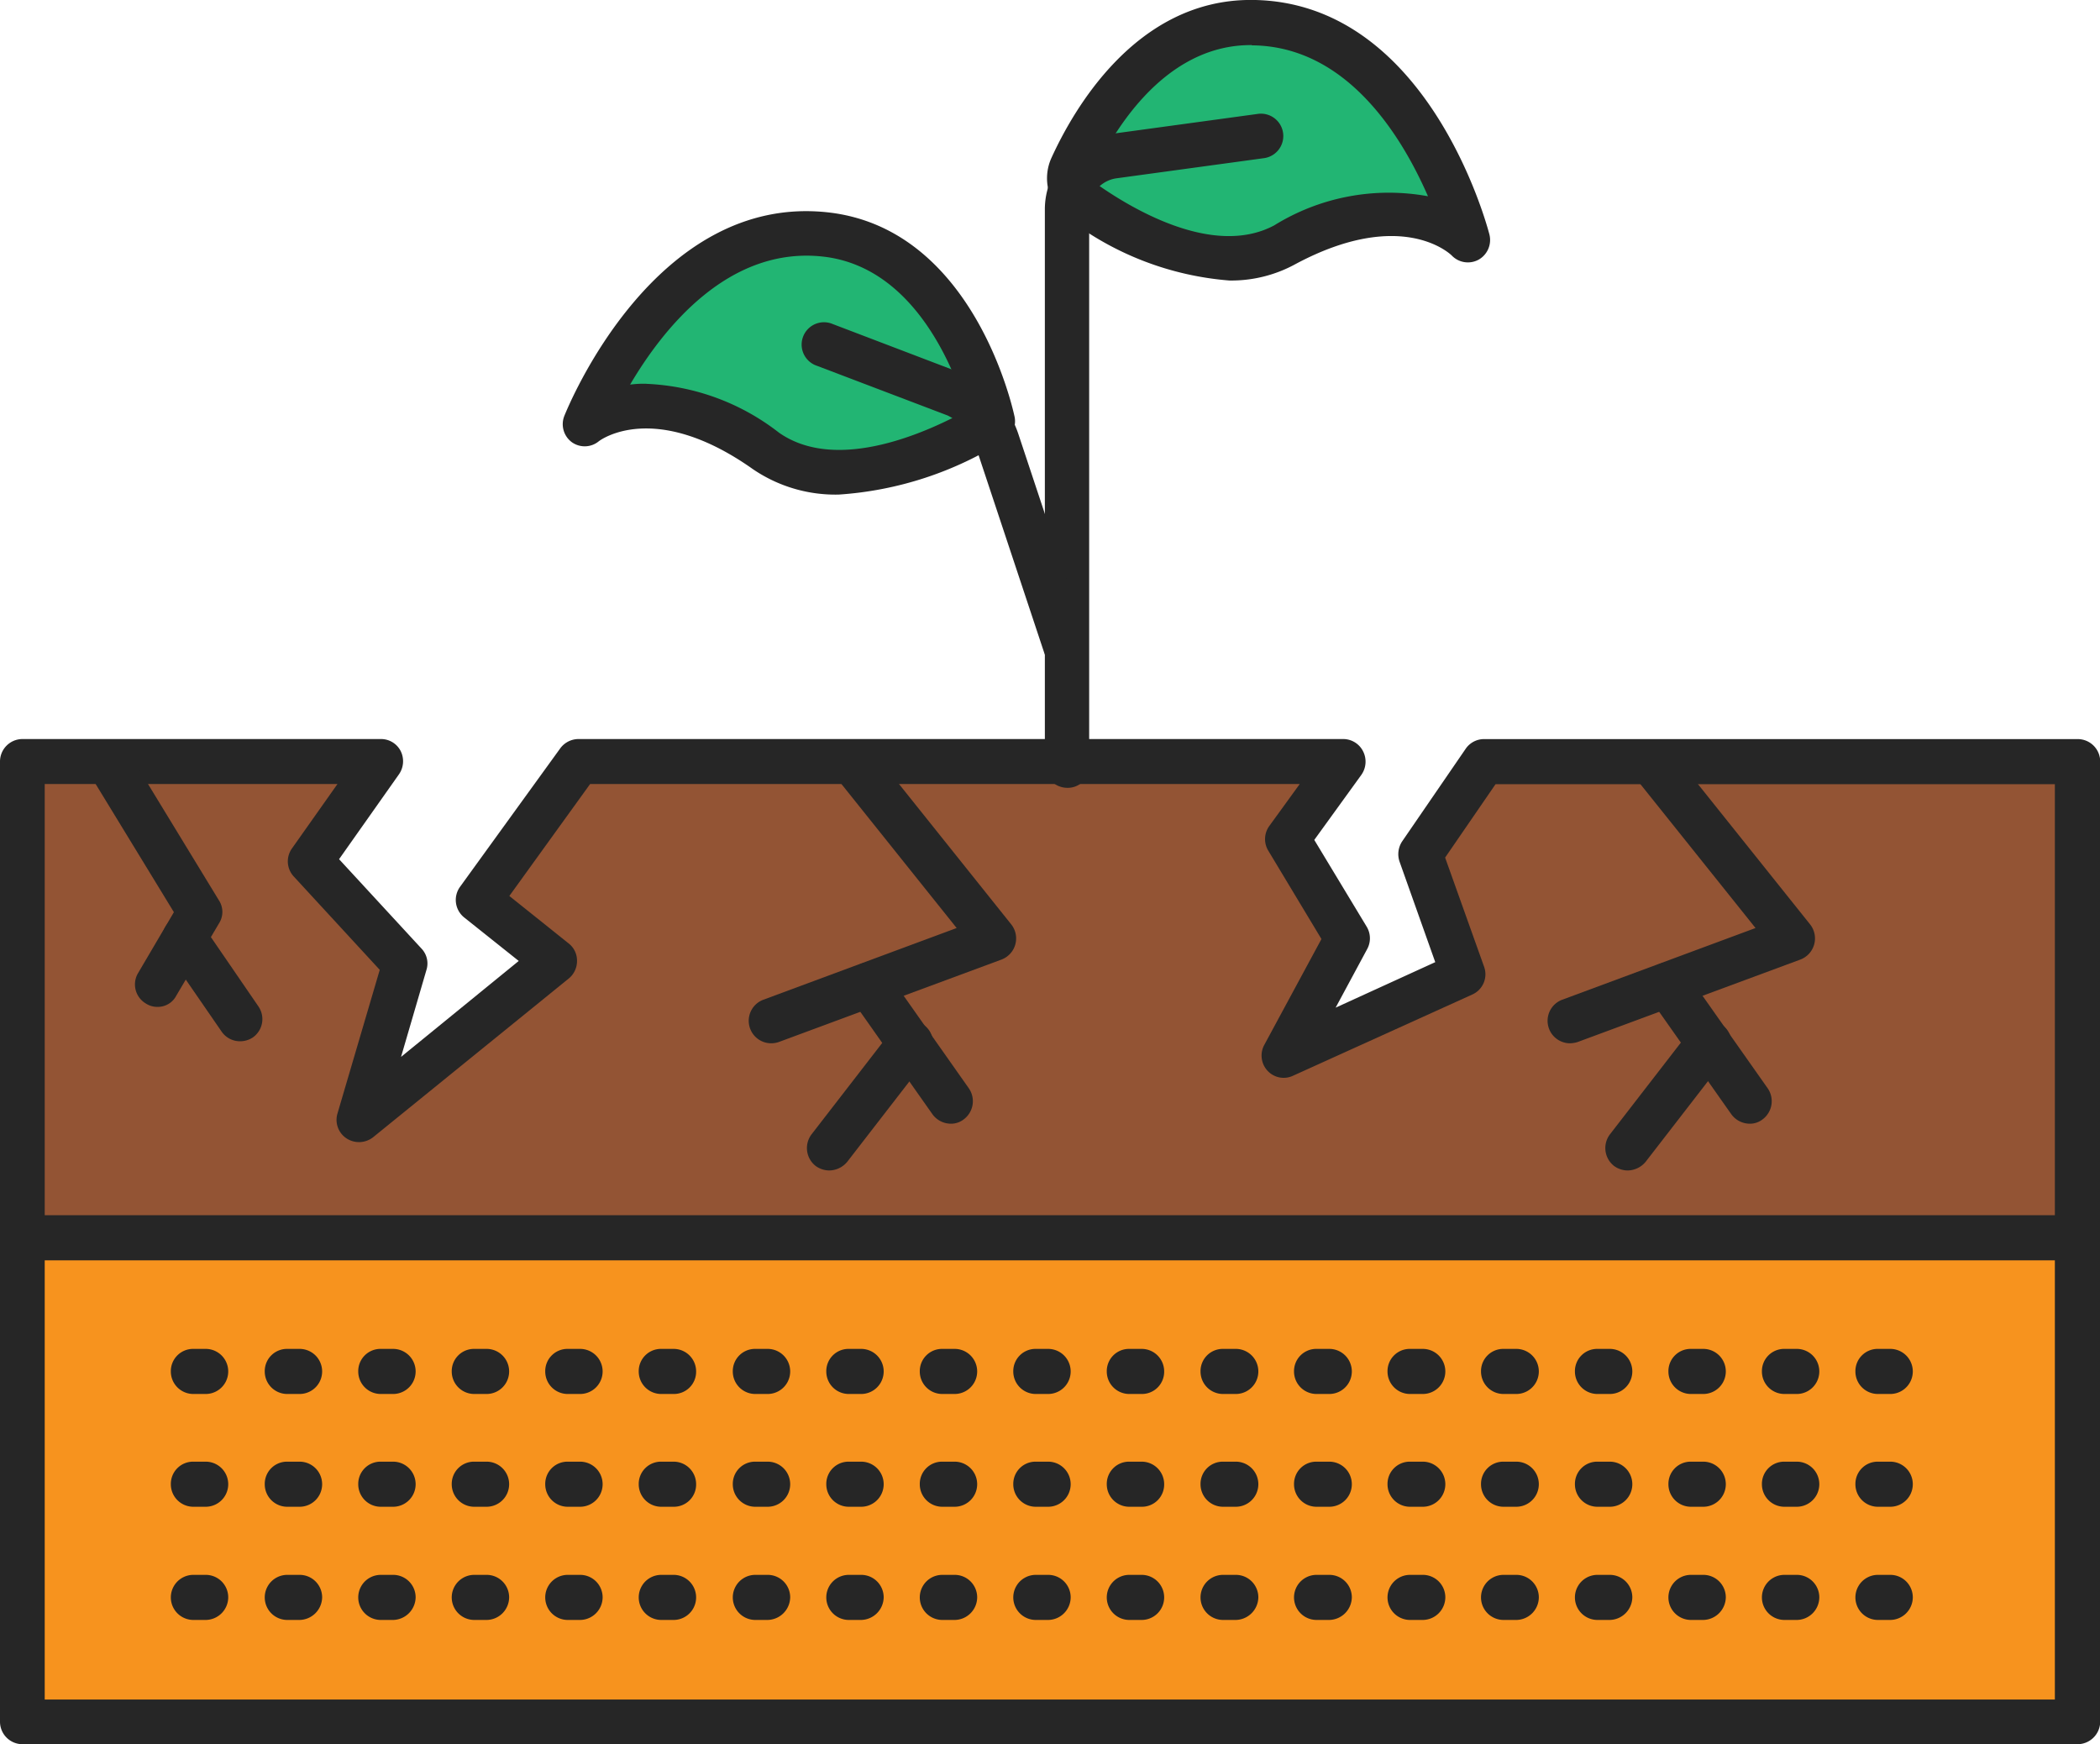 <svg xmlns="http://www.w3.org/2000/svg" width="40.43" height="33.577" viewBox="0 0 40.43 33.577">
  <g id="drought_4849560" transform="translate(0 -43.3)">
    <g id="Grupo_1106095" data-name="Grupo 1106095" transform="translate(0 57.527)">
      <g id="Grupo_1106094" data-name="Grupo 1106094">
        <path id="Trazado_897084" data-name="Trazado 897084" d="M33.629,229l-1.224,1.784.821,2.313-3.442,1.563,1.208-2.25-1.153-1.918L30.921,229H16.2l-1.926,2.668,1.468,1.168-3.758,3.055.876-2.992-1.816-1.982L12.392,229H5.5v9.19H45.053V229Z" transform="translate(-5.066 -228.566)" fill="#935434"/>
        <path id="Trazado_897085" data-name="Trazado 897085" d="M39.988,233.55H.434A.433.433,0,0,1,0,233.116v-9.182a.433.433,0,0,1,.434-.434h6.9a.424.424,0,0,1,.379.229.44.44,0,0,1-.032.45l-1.153,1.634,1.587,1.721a.415.415,0,0,1,.095.411l-.489,1.674,2.266-1.847-1.05-.837a.432.432,0,0,1-.079-.592l1.926-2.661a.438.438,0,0,1,.347-.182H25.856a.428.428,0,0,1,.387.237.44.44,0,0,1-.032.45l-.908,1.255,1.011,1.674a.432.432,0,0,1,.008.426l-.608,1.129,1.918-.876-.687-1.934a.446.446,0,0,1,.047-.387l1.224-1.784a.428.428,0,0,1,.355-.189H40a.433.433,0,0,1,.434.434v9.182A.44.44,0,0,1,39.988,233.55ZM.861,232.69h38.7v-8.321H28.793l-.971,1.413.75,2.1a.427.427,0,0,1-.229.537l-3.45,1.563a.423.423,0,0,1-.489-.095.431.431,0,0,1-.063-.5l1.1-2.037-1.026-1.705a.431.431,0,0,1,.024-.474l.584-.805H11.361l-1.555,2.155,1.145.916a.419.419,0,0,1,.158.332.435.435,0,0,1-.158.34l-3.766,3.055a.439.439,0,0,1-.513.024.427.427,0,0,1-.174-.482l.813-2.763-1.658-1.8a.428.428,0,0,1-.032-.537l.876-1.24H.861Z" transform="translate(0 -223.5)" fill="#262626"/>
      </g>
    </g>
    <g id="Grupo_1106096" data-name="Grupo 1106096" transform="translate(14.414 57.7)">
      <path id="Trazado_897086" data-name="Trazado 897086" d="M183.006,231.385a.433.433,0,0,1-.15-.837l3.726-1.382-2.211-2.763a.433.433,0,0,1,.679-.537l2.582,3.229a.435.435,0,0,1-.189.679l-4.287,1.587A.46.46,0,0,1,183.006,231.385Z" transform="translate(-182.578 -225.701)" fill="#262626"/>
    </g>
    <g id="Grupo_1106097" data-name="Grupo 1106097" transform="translate(16.297 61.832)">
      <path id="Trazado_897087" data-name="Trazado 897087" d="M208.441,281.131a.441.441,0,0,1-.355-.182l-1.579-2.242a.43.43,0,1,1,.7-.5l1.579,2.242a.436.436,0,0,1-.1.6A.394.394,0,0,1,208.441,281.131Z" transform="translate(-206.431 -278.031)" fill="#262626"/>
    </g>
    <g id="Grupo_1106098" data-name="Grupo 1106098" transform="translate(1.648 57.525)">
      <path id="Trazado_897088" data-name="Trazado 897088" d="M22.26,228.634a.4.4,0,0,1-.221-.063.427.427,0,0,1-.15-.592l.687-1.168-1.634-2.676a.431.431,0,0,1,.734-.45l1.768,2.9a.408.408,0,0,1,0,.442l-.821,1.389A.4.4,0,0,1,22.26,228.634Z" transform="translate(-20.876 -223.476)" fill="#262626"/>
    </g>
    <g id="Grupo_1106099" data-name="Grupo 1106099" transform="translate(15.536 62.949)">
      <path id="Trazado_897089" data-name="Trazado 897089" d="M203.755,297.6l-1.555,2.029" transform="translate(-201.772 -297.172)" fill="#935434"/>
      <path id="Trazado_897090" data-name="Trazado 897090" d="M197.209,295.064a.449.449,0,0,1-.261-.087.437.437,0,0,1-.079-.608l1.563-2.021a.433.433,0,1,1,.687.529l-1.563,2.021A.456.456,0,0,1,197.209,295.064Z" transform="translate(-196.781 -292.181)" fill="#262626"/>
    </g>
    <g id="Grupo_1106100" data-name="Grupo 1106100" transform="translate(29.794 57.7)">
      <path id="Trazado_897091" data-name="Trazado 897091" d="M377.806,231.385a.433.433,0,0,1-.15-.837l3.726-1.382-2.211-2.763a.433.433,0,0,1,.679-.537l2.582,3.229a.435.435,0,0,1-.189.679l-4.287,1.587A.536.536,0,0,1,377.806,231.385Z" transform="translate(-377.378 -225.701)" fill="#262626"/>
    </g>
    <g id="Grupo_1106101" data-name="Grupo 1106101" transform="translate(31.677 61.832)">
      <path id="Trazado_897092" data-name="Trazado 897092" d="M403.241,281.131a.441.441,0,0,1-.355-.182l-1.579-2.242a.43.43,0,1,1,.7-.5l1.579,2.242a.436.436,0,0,1-.1.6A.394.394,0,0,1,403.241,281.131Z" transform="translate(-401.231 -278.031)" fill="#262626"/>
    </g>
    <g id="Grupo_1106102" data-name="Grupo 1106102" transform="translate(30.907 62.949)">
      <path id="Trazado_897093" data-name="Trazado 897093" d="M398.463,297.6l-1.563,2.029" transform="translate(-396.472 -297.172)" fill="#935434"/>
      <path id="Trazado_897094" data-name="Trazado 897094" d="M391.909,295.064a.449.449,0,0,1-.261-.087.437.437,0,0,1-.079-.608l1.563-2.021a.433.433,0,0,1,.687.529l-1.563,2.021A.456.456,0,0,1,391.909,295.064Z" transform="translate(-391.481 -292.181)" fill="#262626"/>
    </g>
    <g id="Grupo_1106103" data-name="Grupo 1106103" transform="translate(3.121 60.932)">
      <path id="Trazado_897095" data-name="Trazado 897095" d="M46.158,273.655,45.1,272.1" transform="translate(-44.661 -271.669)" fill="#935434"/>
      <path id="Trazado_897096" data-name="Trazado 897096" d="M41.034,269.049a.429.429,0,0,1-.355-.19l-1.066-1.547a.431.431,0,1,1,.711-.489l1.066,1.555a.431.431,0,0,1-.111.6A.443.443,0,0,1,41.034,269.049Z" transform="translate(-39.536 -266.636)" fill="#262626"/>
    </g>
    <g id="Grupo_1106109" data-name="Grupo 1106109" transform="translate(0 66.693)">
      <g id="Grupo_1106105" data-name="Grupo 1106105" transform="translate(0 0)">
        <g id="Grupo_1106104" data-name="Grupo 1106104">
          <path id="Trazado_897097" data-name="Trazado 897097" d="M5.5,345.1H45.061v9.324H5.5Z" transform="translate(-5.066 -344.666)" fill="#f7931e"/>
          <path id="Trazado_897098" data-name="Trazado 897098" d="M39.988,349.784H.434A.433.433,0,0,1,0,349.35v-9.316a.433.433,0,0,1,.434-.434H40a.433.433,0,0,1,.434.434v9.324A.438.438,0,0,1,39.988,349.784ZM.861,348.924h38.7v-8.455H.861Z" transform="translate(0 -339.6)" fill="#262626"/>
        </g>
      </g>
      <g id="Grupo_1106106" data-name="Grupo 1106106" transform="translate(3.292 2.574)">
        <path id="Trazado_897099" data-name="Trazado 897099" d="M74.8,373.068h-.237a.433.433,0,0,1-.434-.434.428.428,0,0,1,.434-.434H74.8a.434.434,0,1,1,0,.868Zm-1.8,0h-.237a.433.433,0,0,1-.434-.434.428.428,0,0,1,.434-.434H73a.434.434,0,1,1,0,.868Zm-1.8,0h-.237a.433.433,0,0,1-.434-.434.428.428,0,0,1,.434-.434H71.2a.434.434,0,1,1,0,.868Zm-1.8,0h-.237a.433.433,0,0,1-.434-.434.428.428,0,0,1,.434-.434H69.4a.434.434,0,1,1,0,.868Zm-1.808,0h-.237a.433.433,0,0,1-.434-.434.428.428,0,0,1,.434-.434H67.6a.434.434,0,1,1,0,.868Zm-1.8,0h-.237a.433.433,0,0,1-.434-.434.428.428,0,0,1,.434-.434H65.8a.434.434,0,1,1,0,.868Zm-1.8,0h-.237a.433.433,0,0,1-.434-.434.428.428,0,0,1,.434-.434H64a.434.434,0,1,1,0,.868Zm-1.8,0h-.237a.433.433,0,0,1-.434-.434.428.428,0,0,1,.434-.434H62.2a.434.434,0,0,1,0,.868Zm-1.808,0H60.15a.433.433,0,0,1-.434-.434.428.428,0,0,1,.434-.434h.237a.433.433,0,0,1,.434.434A.428.428,0,0,1,60.387,373.068Zm-1.8,0H58.35a.433.433,0,0,1-.434-.434.428.428,0,0,1,.434-.434h.237a.434.434,0,1,1,0,.868Zm-1.8,0H56.55a.433.433,0,0,1-.434-.434.428.428,0,0,1,.434-.434h.237a.434.434,0,1,1,0,.868Zm-1.8,0H54.75a.433.433,0,0,1-.434-.434.428.428,0,0,1,.434-.434h.237a.434.434,0,1,1,0,.868Zm-1.8,0H52.95a.433.433,0,0,1-.434-.434.428.428,0,0,1,.434-.434h.237a.434.434,0,1,1,0,.868Zm-1.808,0h-.237a.433.433,0,0,1-.434-.434.428.428,0,0,1,.434-.434h.237a.433.433,0,0,1,.434.434A.428.428,0,0,1,51.379,373.068Zm-1.8,0h-.237a.433.433,0,0,1-.434-.434.428.428,0,0,1,.434-.434h.237a.434.434,0,0,1,0,.868Zm-1.8,0h-.237a.433.433,0,0,1-.434-.434.428.428,0,0,1,.434-.434h.237a.434.434,0,0,1,0,.868Zm-1.8,0h-.237a.433.433,0,0,1-.434-.434.428.428,0,0,1,.434-.434h.237a.434.434,0,1,1,0,.868Zm-1.8,0h-.237a.433.433,0,0,1-.434-.434.428.428,0,0,1,.434-.434h.237a.434.434,0,1,1,0,.868Zm-1.808,0h-.237a.433.433,0,0,1-.434-.434.428.428,0,0,1,.434-.434h.237a.434.434,0,0,1,0,.868Z" transform="translate(-41.7 -372.2)" fill="#262626"/>
      </g>
      <g id="Grupo_1106107" data-name="Grupo 1106107" transform="translate(3.292 4.745)">
        <path id="Trazado_897100" data-name="Trazado 897100" d="M74.8,400.568h-.237a.433.433,0,0,1-.434-.434.428.428,0,0,1,.434-.434H74.8a.434.434,0,1,1,0,.868Zm-1.8,0h-.237a.433.433,0,0,1-.434-.434.428.428,0,0,1,.434-.434H73a.434.434,0,1,1,0,.868Zm-1.8,0h-.237a.433.433,0,0,1-.434-.434.428.428,0,0,1,.434-.434H71.2a.434.434,0,1,1,0,.868Zm-1.8,0h-.237a.433.433,0,0,1-.434-.434.428.428,0,0,1,.434-.434H69.4a.434.434,0,1,1,0,.868Zm-1.808,0h-.237a.433.433,0,0,1-.434-.434.428.428,0,0,1,.434-.434H67.6a.434.434,0,1,1,0,.868Zm-1.8,0h-.237a.433.433,0,0,1-.434-.434.428.428,0,0,1,.434-.434H65.8a.434.434,0,1,1,0,.868Zm-1.8,0h-.237a.433.433,0,0,1-.434-.434.428.428,0,0,1,.434-.434H64a.434.434,0,1,1,0,.868Zm-1.8,0h-.237a.433.433,0,0,1-.434-.434.428.428,0,0,1,.434-.434H62.2a.434.434,0,0,1,0,.868Zm-1.808,0H60.15a.433.433,0,0,1-.434-.434.428.428,0,0,1,.434-.434h.237a.433.433,0,0,1,.434.434A.428.428,0,0,1,60.387,400.568Zm-1.8,0H58.35a.433.433,0,0,1-.434-.434.428.428,0,0,1,.434-.434h.237a.434.434,0,1,1,0,.868Zm-1.8,0H56.55a.433.433,0,0,1-.434-.434.428.428,0,0,1,.434-.434h.237a.434.434,0,1,1,0,.868Zm-1.8,0H54.75a.433.433,0,0,1-.434-.434.428.428,0,0,1,.434-.434h.237a.434.434,0,1,1,0,.868Zm-1.8,0H52.95a.433.433,0,0,1-.434-.434.428.428,0,0,1,.434-.434h.237a.434.434,0,1,1,0,.868Zm-1.808,0h-.237a.433.433,0,0,1-.434-.434.428.428,0,0,1,.434-.434h.237a.433.433,0,0,1,.434.434A.428.428,0,0,1,51.379,400.568Zm-1.8,0h-.237a.433.433,0,0,1-.434-.434.428.428,0,0,1,.434-.434h.237a.434.434,0,0,1,0,.868Zm-1.8,0h-.237a.433.433,0,0,1-.434-.434.428.428,0,0,1,.434-.434h.237a.434.434,0,0,1,0,.868Zm-1.8,0h-.237a.433.433,0,0,1-.434-.434.428.428,0,0,1,.434-.434h.237a.434.434,0,1,1,0,.868Zm-1.8,0h-.237a.433.433,0,0,1-.434-.434.428.428,0,0,1,.434-.434h.237a.434.434,0,1,1,0,.868Zm-1.808,0h-.237a.433.433,0,0,1-.434-.434.428.428,0,0,1,.434-.434h.237a.434.434,0,0,1,0,.868Z" transform="translate(-41.7 -399.7)" fill="#262626"/>
      </g>
      <g id="Grupo_1106108" data-name="Grupo 1106108" transform="translate(3.292 6.924)">
        <path id="Trazado_897101" data-name="Trazado 897101" d="M74.8,428.168h-.237a.434.434,0,0,1,0-.868H74.8a.433.433,0,0,1,.434.434A.438.438,0,0,1,74.8,428.168Zm-1.8,0h-.237a.434.434,0,1,1,0-.868H73a.433.433,0,0,1,.434.434A.438.438,0,0,1,73,428.168Zm-1.8,0h-.237a.434.434,0,1,1,0-.868H71.2a.433.433,0,0,1,.434.434A.443.443,0,0,1,71.2,428.168Zm-1.8,0h-.237a.434.434,0,1,1,0-.868H69.4a.433.433,0,0,1,.434.434A.443.443,0,0,1,69.4,428.168Zm-1.808,0h-.237a.434.434,0,1,1,0-.868H67.6a.433.433,0,0,1,.434.434A.438.438,0,0,1,67.6,428.168Zm-1.8,0h-.237a.434.434,0,1,1,0-.868H65.8a.433.433,0,0,1,.434.434A.438.438,0,0,1,65.8,428.168Zm-1.8,0h-.237a.434.434,0,1,1,0-.868H64a.433.433,0,0,1,.434.434A.443.443,0,0,1,64,428.168Zm-1.8,0h-.237a.434.434,0,0,1,0-.868H62.2a.433.433,0,0,1,.434.434A.443.443,0,0,1,62.2,428.168Zm-1.808,0H60.15a.434.434,0,1,1,0-.868h.237a.434.434,0,1,1,0,.868Zm-1.8,0H58.35a.434.434,0,1,1,0-.868h.237a.433.433,0,0,1,.434.434A.438.438,0,0,1,58.587,428.168Zm-1.8,0H56.55a.434.434,0,1,1,0-.868h.237a.433.433,0,0,1,.434.434A.438.438,0,0,1,56.787,428.168Zm-1.8,0H54.75a.434.434,0,1,1,0-.868h.237a.433.433,0,0,1,.434.434A.443.443,0,0,1,54.987,428.168Zm-1.8,0H52.95a.434.434,0,1,1,0-.868h.237a.433.433,0,0,1,.434.434A.443.443,0,0,1,53.187,428.168Zm-1.808,0h-.237a.434.434,0,0,1,0-.868h.237a.434.434,0,1,1,0,.868Zm-1.8,0h-.237a.434.434,0,1,1,0-.868h.237a.433.433,0,0,1,.434.434A.438.438,0,0,1,49.579,428.168Zm-1.8,0h-.237a.434.434,0,0,1,0-.868h.237a.433.433,0,0,1,.434.434A.438.438,0,0,1,47.779,428.168Zm-1.8,0h-.237a.434.434,0,1,1,0-.868h.237a.433.433,0,0,1,.434.434A.443.443,0,0,1,45.979,428.168Zm-1.8,0h-.237a.434.434,0,1,1,0-.868h.237a.433.433,0,0,1,.434.434A.443.443,0,0,1,44.179,428.168Zm-1.808,0h-.237a.434.434,0,1,1,0-.868h.237a.433.433,0,0,1,.434.434A.438.438,0,0,1,42.371,428.168Z" transform="translate(-41.7 -427.3)" fill="#262626"/>
      </g>
    </g>
    <g id="Grupo_1106110" data-name="Grupo 1106110" transform="translate(10.833 47.364)">
      <path id="Trazado_897102" data-name="Trazado 897102" d="M147.242,100.24c-3.063-.355-4.642,3.647-4.642,3.647s1.271-1.042,3.49.521c1.682,1.184,4.366-.576,4.366-.576S149.761,100.532,147.242,100.24Z" transform="translate(-142.175 -99.788)" fill="#22b573"/>
      <path id="Trazado_897103" data-name="Trazado 897103" d="M142.526,100.233a2.82,2.82,0,0,1-1.65-.489c-1.887-1.334-2.929-.568-2.968-.537a.427.427,0,0,1-.521.016.431.431,0,0,1-.142-.505c.071-.174,1.745-4.3,5.092-3.916,2.795.324,3.545,3.79,3.576,3.932a.431.431,0,0,1-.189.45A6.772,6.772,0,0,1,142.526,100.233Zm-3.7-2.132a4.455,4.455,0,0,1,2.55.939c1.145.805,2.945-.055,3.616-.426-.229-.758-.987-2.755-2.755-2.961-1.832-.213-3.095,1.39-3.726,2.463a1.963,1.963,0,0,1,.316-.016Z" transform="translate(-137.213 -94.776)" fill="#262626"/>
    </g>
    <g id="Grupo_1106111" data-name="Grupo 1106111" transform="translate(20.157 43.3)">
      <path id="Trazado_897104" data-name="Trazado 897104" d="M264.42,48.8c3.079.032,4.153,4.192,4.153,4.192s-1.137-1.192-3.521.087c-1.413.75-3.205-.339-3.932-.861a.516.516,0,0,1-.166-.632C261.325,50.741,262.431,48.783,264.42,48.8Z" transform="translate(-260.466 -48.365)" fill="#22b573"/>
      <path id="Trazado_897105" data-name="Trazado 897105" d="M258.826,48.7a5.865,5.865,0,0,1-3.118-1.2.947.947,0,0,1-.308-1.161c.418-.916,1.618-3.04,3.837-3.04h.032c3.371.032,4.516,4.334,4.563,4.516a.435.435,0,0,1-.205.482.431.431,0,0,1-.521-.079c-.032-.032-.971-.924-3.008.166A2.571,2.571,0,0,1,258.826,48.7Zm.411-4.532c-1.721,0-2.708,1.768-3.055,2.534a.078.078,0,0,0,.032.1c.647.466,2.274,1.476,3.474.837a4.189,4.189,0,0,1,2.961-.561c-.5-1.145-1.555-2.89-3.387-2.905A.029.029,0,0,0,259.237,44.168Z" transform="translate(-255.314 -43.3)" fill="#262626"/>
    </g>
    <g id="Grupo_1106112" data-name="Grupo 1106112" transform="translate(20.116 45.491)">
      <path id="Trazado_897106" data-name="Trazado 897106" d="M255.234,84.026a.433.433,0,0,1-.434-.434v-10.7a1.465,1.465,0,0,1,1.271-1.453l2.834-.387a.43.43,0,0,1,.111.853l-2.834.387a.611.611,0,0,0-.529.6v10.7A.411.411,0,0,1,255.234,84.026Z" transform="translate(-254.8 -71.051)" fill="#262626"/>
    </g>
    <g id="Grupo_1106113" data-name="Grupo 1106113" transform="translate(15.456 49.512)">
      <path id="Trazado_897107" data-name="Trazado 897107" d="M200.84,128.635a.442.442,0,0,1-.411-.292l-1.311-3.947a1.092,1.092,0,0,0-.553-.632l-2.511-.955a.43.43,0,1,1,.3-.805l2.526.963a.06.06,0,0,1,.032.016,1.922,1.922,0,0,1,1.018,1.145l1.311,3.947a.434.434,0,0,1-.276.545.69.69,0,0,1-.126.016Z" transform="translate(-195.778 -121.978)" fill="#262626"/>
    </g>
  </g>
</svg>
